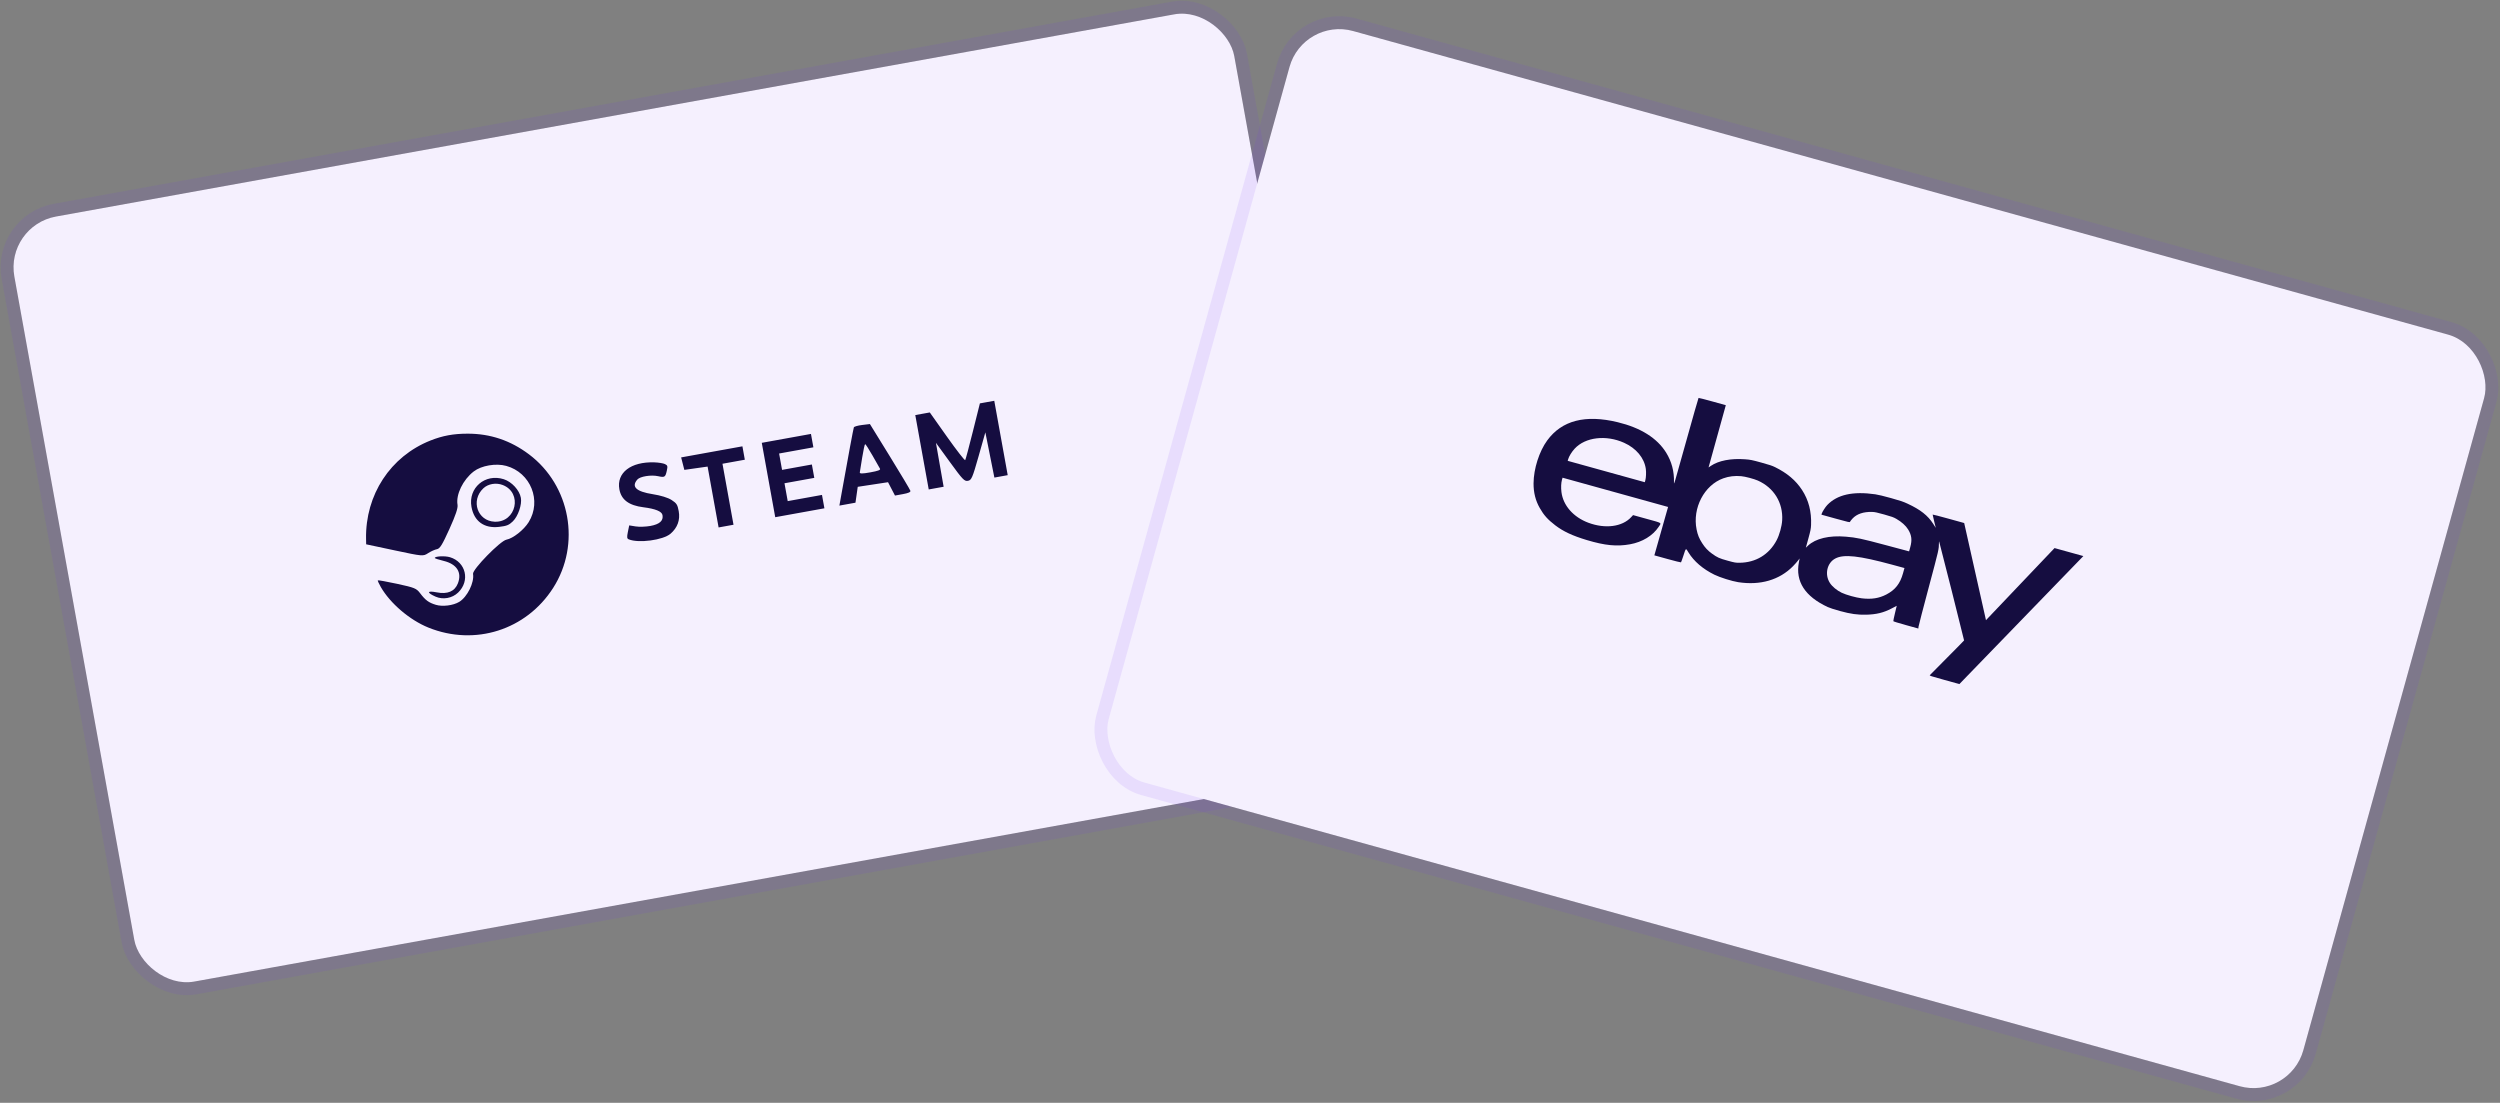 <svg width="968" height="427" viewBox="0 0 968 427" fill="none" xmlns="http://www.w3.org/2000/svg">
<rect x="0" y="0" width="968" height="427" fill="#808080" stroke="none"/>
<rect x="2" y="87.403" width="480" height="301.017" rx="20" transform="rotate(-10.249 2 87.403)" fill="#F5F0FE"/>
<path fill-rule="evenodd" clip-rule="evenodd" d="M181.101 167.916C189.868 167.916 197.671 170.549 204.821 175.918C220.862 187.963 224.983 210.751 214.175 227.65C203.755 243.944 183.879 250.265 165.89 243.005C158.644 240.08 151.052 233.606 147.434 227.267C146.708 225.995 146.189 224.847 146.281 224.715C146.373 224.582 149.749 225.188 153.784 226.062C160.514 227.519 161.246 227.817 162.646 229.67C164.704 232.395 166.011 233.359 168.778 234.191C171.363 234.969 175.459 234.453 177.794 233.055C180.926 231.18 183.723 225.521 183.157 222.204C182.869 220.51 193.723 209.398 196.094 208.96C198.639 208.491 202.833 205.185 204.702 202.174C209.836 193.905 205.482 182.989 196.013 180.392C192.009 179.294 186.401 180.256 183.418 182.553C179.264 185.751 176.472 191.508 177.156 195.46C177.37 196.695 176.447 199.449 174.027 204.799C171.21 211.023 170.337 212.433 169.168 212.645C168.385 212.786 166.86 213.474 165.78 214.173C163.818 215.442 163.8 215.44 152.797 213.1L141.779 210.757L141.74 208.682C141.421 191.605 151.167 176.711 166.683 170.564C171.419 168.688 175.619 167.916 181.101 167.916ZM195.039 185.545C198.148 186.53 201.144 189.782 201.682 192.756C202.156 195.378 200.611 199.896 198.564 201.875C197.077 203.312 196.214 203.659 193.262 204.008C187.487 204.69 183.563 201.853 182.553 196.268C181.224 188.919 187.817 183.257 195.039 185.545ZM187.132 189.092C182.163 193.823 184.868 201.745 191.542 202.006C199.917 202.333 202.438 190.793 194.647 187.791C192.068 186.796 188.981 187.331 187.132 189.092ZM253.331 179.024C254.959 179.076 256.816 179.374 257.458 179.685C258.491 180.186 258.576 180.476 258.2 182.205C257.638 184.784 257.381 184.947 254.773 184.374C252.074 183.781 247.824 184.473 246.781 185.675C244.35 188.477 246.314 190.34 252.764 191.352C255.851 191.836 258.664 192.705 260.04 193.599C261.998 194.871 262.349 195.422 262.802 197.928C263.42 201.341 262.325 204.342 259.614 206.668C256.73 209.143 247.243 210.409 243.437 208.827C242.755 208.544 242.695 208 243.114 205.954L243.632 203.431L246.115 203.831C247.481 204.051 250.039 203.971 251.799 203.653C255.386 203.004 256.919 201.64 256.522 199.447C256.263 198.011 253.795 197 249.121 196.413C243.495 195.706 240.551 193.506 239.819 189.461C238.661 183.053 244.253 178.733 253.331 179.024ZM287.93 175.41L288.398 178.001L284.071 178.784L279.743 179.566L281.878 191.374L284.013 203.181L281.128 203.703L278.242 204.225L276.112 192.441L273.981 180.658L269.479 181.298L264.977 181.939L264.357 179.523L263.737 177.107L275.599 174.962L287.461 172.818L287.93 175.41ZM314.473 170.61L314.942 173.202L308.306 174.402L301.67 175.602L302.243 178.77L302.816 181.938L308.586 180.894L314.356 179.851L314.825 182.443L315.294 185.035L309.523 186.078L303.753 187.121L304.378 190.577L305.003 194.033L311.639 192.833L318.274 191.633L318.743 194.225L319.212 196.817L309.691 198.539L300.17 200.26L297.566 185.861L294.963 171.461L304.484 169.74L314.005 168.018L314.473 170.61ZM344.586 176.764C348.852 183.681 352.418 189.661 352.511 190.053C352.626 190.539 351.701 190.943 349.607 191.321L346.535 191.877L345.19 189.295L343.845 186.712L337.981 187.604L332.118 188.495L331.677 191.569L331.236 194.643L328.124 195.206L325.011 195.769L325.864 191.005C328.435 176.633 330.421 165.957 330.614 165.47C330.734 165.166 332.181 164.753 333.831 164.553L336.83 164.189L344.586 176.764ZM366.721 169.167C370.406 174.374 373.562 178.421 373.732 178.159C373.903 177.898 375.251 172.849 376.728 166.938L379.413 156.192L382.196 155.689L384.98 155.186L387.583 169.585L390.186 183.984L387.605 184.451L385.023 184.918L383.276 176.163L381.528 167.408L378.911 176.655C376.536 185.046 376.155 185.927 374.79 186.173C373.425 186.42 372.782 185.752 367.84 178.954L362.393 171.463L363.884 179.967L365.374 188.471L362.489 188.992L359.604 189.514L357 175.115L354.397 160.715L357.208 160.207L360.019 159.699L366.721 169.167ZM333.857 177.068C333.411 179.848 332.989 182.468 332.92 182.889C332.826 183.456 333.874 183.46 336.956 182.902C340.038 182.345 341.019 181.974 340.733 181.476C340.52 181.106 339.208 178.8 337.816 176.353C336.425 173.905 335.147 171.928 334.978 171.959C334.808 171.989 334.304 174.289 333.857 177.068ZM174.214 215.748C180.419 217.613 182.106 224.89 177.388 229.437C175.1 231.642 171.529 232.292 168.662 231.026C165.117 229.461 165.322 228.612 169.065 229.355C173.273 230.19 176.09 228.996 177.303 225.863C178.935 221.652 176.876 218.409 171.793 217.183C169.932 216.733 168.385 216.233 168.356 216.071C168.23 215.373 172.234 215.153 174.214 215.748Z" fill="#150D40"/>
<rect x="-0.905" y="85.387" width="485" height="306.017" rx="22.5" transform="rotate(-10.249 -0.905 85.387)" stroke="#7234F5" stroke-opacity="0.1" stroke-width="5"/>
<rect x="504.636" y="6.667" width="480" height="302" rx="20" transform="rotate(15.496 504.636 6.667)" fill="#F5F0FE"/>
<path fill-rule="evenodd" clip-rule="evenodd" d="M657.681 154.076C657.602 154.118 655.418 161.771 652.827 171.084C648.16 187.86 648.117 188.004 648.159 186.646C648.285 182.555 647.249 178.667 645.12 175.245C641.62 169.62 635.274 165.632 626.403 163.483C613.834 160.438 604.752 162.783 599.082 170.54C595.974 174.791 593.824 181.542 593.793 187.146C593.773 190.717 594.55 193.814 596.188 196.692C597.776 199.483 599.295 201.18 602.19 203.398C605.279 205.764 608.896 207.454 614.419 209.112C621.453 211.224 626.059 211.673 631.165 210.745C635.925 209.88 639.944 207.435 642.213 204.024C643.357 202.305 643.843 202.637 637.685 200.932L632.322 199.448L631.589 200.243C628.135 203.989 621.543 204.85 615.017 202.407C609.184 200.223 605.229 195.708 604.588 190.5C604.381 188.811 604.454 187.004 604.778 185.836L605.02 184.964L625.45 190.628L645.88 196.292L643.223 205.661L640.566 215.03L645.661 216.442C648.462 217.219 650.81 217.806 650.878 217.747C650.946 217.688 651.338 216.611 651.749 215.354C652.841 212.011 652.687 212.12 653.786 213.918C655.878 217.342 659.351 220.321 663.82 222.524C665.943 223.571 670.612 225.04 672.999 225.413C681.548 226.746 689.021 224.571 694.26 219.224C694.925 218.546 695.771 217.595 696.14 217.112L696.812 216.234L696.522 217.768C695.127 225.137 698.909 230.975 707.72 235.055C708.482 235.408 710.286 235.992 712.468 236.593C716.543 237.716 719.283 238.099 722.603 238.011C726.539 237.906 729.255 237.247 732.337 235.648L734.412 234.571L733.724 237.454C733.345 239.04 733.062 240.419 733.095 240.518C733.13 240.627 735.091 241.237 737.966 242.034L742.778 243.368L742.854 242.655C742.896 242.263 744.68 235.392 746.818 227.387C750.829 212.373 750.717 212.865 750.758 210.083C750.762 209.799 750.798 209.614 750.838 209.673C750.96 209.852 760.534 247.828 760.493 247.973C760.473 248.048 757.526 251.046 753.946 254.635C750.366 258.224 747.35 261.271 747.245 261.407C747.064 261.639 747.413 261.754 752.862 263.264L758.671 264.874L778.087 244.829C788.765 233.804 799.566 222.652 802.09 220.046L806.678 215.309L801.098 213.762L795.519 212.215L782.244 226.172L768.97 240.129L764.751 221.322L760.532 202.515L754.441 200.826C751.091 199.897 748.337 199.184 748.321 199.242C748.305 199.3 748.571 200.481 748.913 201.867L749.533 204.388L748.581 202.897C746.487 199.616 743.609 197.343 738.626 195.034C736.843 194.208 735.917 193.895 732.171 192.85C729.45 192.091 727.16 191.539 726.109 191.39C717.431 190.153 711.378 191.509 707.502 195.559C706.782 196.312 705.547 198.244 705.363 198.906L705.259 199.282L710.75 200.804C715.898 202.231 716.245 202.309 716.319 202.041C716.363 201.884 716.798 201.325 717.285 200.797C718.941 199.008 721.524 198.129 724.863 198.217C725.921 198.245 726.749 198.42 729.575 199.213C732.553 200.048 733.171 200.271 734.27 200.904C736.321 202.086 737.939 203.545 738.837 205.022C740.204 207.272 740.419 209.083 739.65 211.857L739.198 213.489L730.124 211.063C720.615 208.521 718.879 208.153 714.723 207.798C708.276 207.247 702.989 208.504 700.049 211.286L699.219 212.072L700.196 208.522C701.035 205.478 701.184 204.728 701.245 203.253C701.457 198.105 700.297 193.614 697.746 189.712C695.319 186 692.008 183.198 687.311 180.881C686.182 180.325 685.074 179.956 681.94 179.095C678.338 178.105 677.791 177.994 675.71 177.838C670.226 177.425 665.47 178.34 662.436 180.392L661.552 180.99L664.893 168.939L668.234 156.887L663.03 155.444C660.167 154.65 657.76 154.035 657.681 154.076ZM628.818 171.433C633.535 173.545 636.663 177.299 637.262 181.563C637.442 182.845 637.35 184.977 637.071 185.983L636.869 186.712L621.942 182.573L607.015 178.435L607.172 177.866C607.49 176.72 608.574 174.948 609.707 173.725C613.841 169.258 621.826 168.3 628.818 171.433ZM680.65 186.079C686.879 188.861 690.439 194.665 690.061 201.422C689.929 203.78 689.007 207.105 687.903 209.198C684.994 214.718 679.844 217.839 673.545 217.901C672.041 217.916 671.685 217.853 668.912 217.088C665.697 216.202 664.934 215.856 662.845 214.344C661.269 213.202 660.196 212.058 659.09 210.338C657.908 208.502 657.351 207.132 656.92 205.003C655.243 196.718 659.892 187.828 667.277 185.199C669.453 184.423 671.69 184.159 674.217 184.379C675.723 184.51 679.19 185.426 680.65 186.079ZM736.836 222.006C735.737 225.973 733.835 228.393 730.413 230.18C727.559 231.671 724.639 232.124 720.839 231.666C718.629 231.399 714.864 230.352 713.111 229.515C711.266 228.635 709.452 227.136 708.547 225.744C706.403 222.445 707.402 217.938 710.655 216.24C713.954 214.517 719.797 215.156 732.641 218.646L737.409 219.942L736.836 222.006Z" fill="#150D40"/>
<rect x="502.894" y="3.59" width="485" height="307" rx="22.5" transform="rotate(15.496 502.894 3.59)" stroke="#7234F5" stroke-opacity="0.1" stroke-width="5"/>
</svg>
